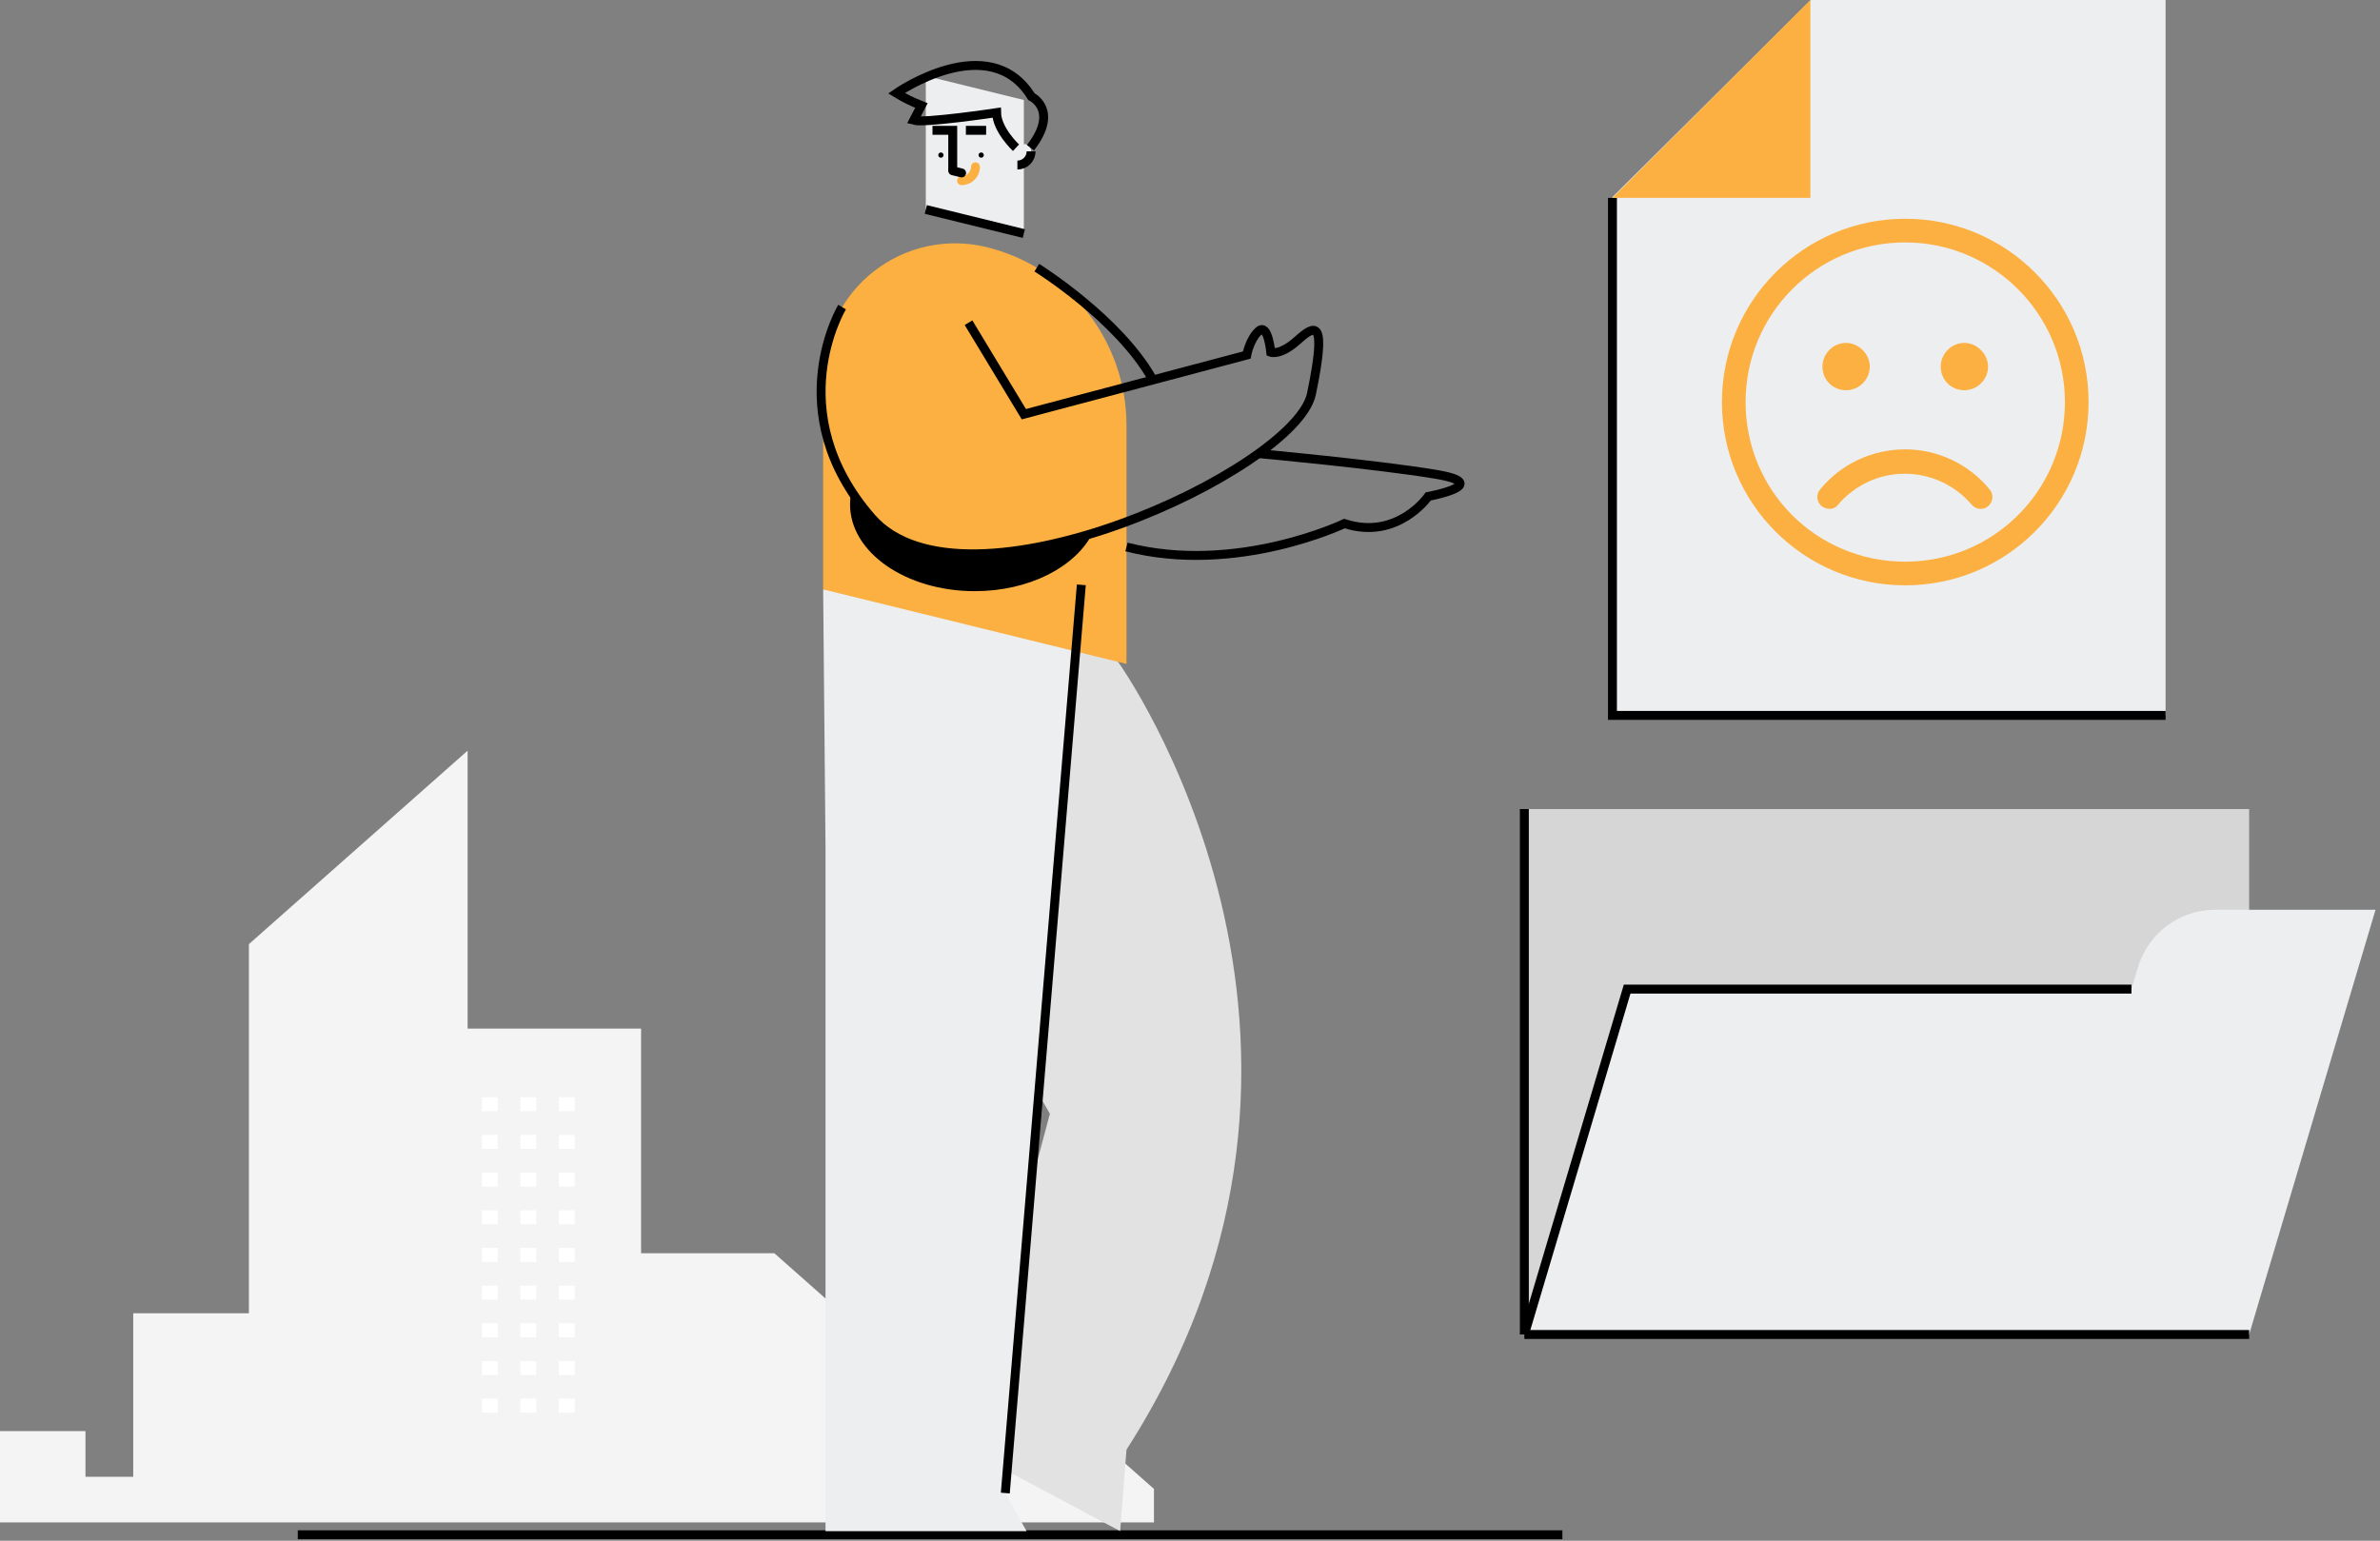 <svg width="400" height="259" viewBox="0 0 400 259" fill="none" xmlns="http://www.w3.org/2000/svg">
<rect x="0" y="0" width="400" height="259" fill="#808080" stroke="none"/>
<path d="M262.583 257.993H50.049" stroke="black" stroke-width="1.5"/>
<path d="M184.225 241.691H164.788V233.467H144.929V223.748L130.14 210.665H107.746V172.912H78.591V126.187L41.831 158.707V220.758H22.394V248.244H14.366V240.569H0V255.919H193.943V250.288L184.225 241.691Z" fill="#F4F4F4"/>
<rect width="2.655" height="2.349" transform="matrix(-1 0 0 1 96.578 184.444)" fill="white"/>
<rect width="2.655" height="2.349" transform="matrix(-1 0 0 1 90.117 184.444)" fill="white"/>
<rect width="2.655" height="2.349" transform="matrix(-1 0 0 1 83.655 184.444)" fill="white"/>
<rect width="2.655" height="2.349" transform="matrix(-1 0 0 1 96.578 190.778)" fill="white"/>
<rect width="2.655" height="2.349" transform="matrix(-1 0 0 1 90.117 190.778)" fill="white"/>
<rect width="2.655" height="2.349" transform="matrix(-1 0 0 1 83.655 190.778)" fill="white"/>
<rect width="2.655" height="2.349" transform="matrix(-1 0 0 1 96.578 197.111)" fill="white"/>
<rect width="2.655" height="2.349" transform="matrix(-1 0 0 1 90.117 197.111)" fill="white"/>
<rect width="2.655" height="2.349" transform="matrix(-1 0 0 1 83.655 197.111)" fill="white"/>
<rect width="2.655" height="2.349" transform="matrix(-1 0 0 1 96.578 203.445)" fill="white"/>
<rect width="2.655" height="2.349" transform="matrix(-1 0 0 1 90.117 203.445)" fill="white"/>
<rect width="2.655" height="2.349" transform="matrix(-1 0 0 1 83.655 203.445)" fill="white"/>
<rect width="2.655" height="2.349" transform="matrix(-1 0 0 1 96.578 209.779)" fill="white"/>
<rect width="2.655" height="2.349" transform="matrix(-1 0 0 1 90.117 209.779)" fill="white"/>
<rect width="2.655" height="2.349" transform="matrix(-1 0 0 1 83.655 209.779)" fill="white"/>
<rect width="2.655" height="2.349" transform="matrix(-1 0 0 1 96.578 216.113)" fill="white"/>
<rect width="2.655" height="2.349" transform="matrix(-1 0 0 1 90.117 216.113)" fill="white"/>
<rect width="2.655" height="2.349" transform="matrix(-1 0 0 1 83.655 216.113)" fill="white"/>
<rect width="2.655" height="2.349" transform="matrix(-1 0 0 1 96.578 222.447)" fill="white"/>
<rect width="2.655" height="2.349" transform="matrix(-1 0 0 1 90.117 222.447)" fill="white"/>
<rect width="2.655" height="2.349" transform="matrix(-1 0 0 1 83.655 222.447)" fill="white"/>
<rect width="2.655" height="2.349" transform="matrix(-1 0 0 1 96.578 228.781)" fill="white"/>
<rect width="2.655" height="2.349" transform="matrix(-1 0 0 1 90.117 228.781)" fill="white"/>
<rect width="2.655" height="2.349" transform="matrix(-1 0 0 1 83.655 228.781)" fill="white"/>
<rect width="2.655" height="2.349" transform="matrix(-1 0 0 1 96.578 235.114)" fill="white"/>
<rect width="2.655" height="2.349" transform="matrix(-1 0 0 1 90.117 235.114)" fill="white"/>
<rect width="2.655" height="2.349" transform="matrix(-1 0 0 1 83.655 235.114)" fill="white"/>
<path d="M187.909 111.255C187.909 111.255 233.554 174.714 189.328 243.684L188.257 257.384L161.538 243.146L176.451 187.222L155.635 150.947L170.642 102.481" fill="#E2E2E2"/>
<path d="M181.735 98.311L138.345 99.073L138.742 142.428V257.384H172.531L168.958 250.982L181.735 98.311Z" fill="#EDEEEF"/>
<path d="M155.596 21.907V35.211L172.077 39.262V16.811L155.596 12.76V21.907Z" fill="#EDEEEF"/>
<path d="M164.906 26.51C164.663 26.51 164.465 26.313 164.465 26.07C164.465 25.826 164.663 25.629 164.906 25.629C165.149 25.629 165.347 25.826 165.347 26.07C165.347 26.313 165.149 26.51 164.906 26.51Z" fill="black"/>
<path d="M158.138 26.51C157.894 26.51 157.697 26.313 157.697 26.07C157.697 25.826 157.894 25.629 158.138 25.629C158.381 25.629 158.578 25.826 158.578 26.07C158.578 26.313 158.381 26.51 158.138 26.51Z" fill="black"/>
<path d="M160.123 28.698V21.907H156.721" stroke="black" stroke-width="1.5"/>
<path d="M165.736 21.907H162.334" stroke="black" stroke-width="1.5"/>
<path d="M156.192 20.796H156.192" stroke="black" stroke-width="1.5"/>
<path d="M170.991 25.387V27.745C171.602 27.745 172.188 27.503 172.62 27.071C173.052 26.639 173.295 26.053 173.295 25.442C173.295 25.371 173.291 25.301 173.285 25.232C173.156 23.802 170.991 23.951 170.991 25.387Z" fill="#EDEEEF"/>
<path d="M170.991 27.745C171.602 27.745 172.188 27.502 172.62 27.07C173.052 26.639 173.295 26.053 173.295 25.442" stroke="black" stroke-width="1.5"/>
<path d="M161.611 30.372C162.899 30.372 163.942 29.329 163.942 28.041" stroke="#FBB041" stroke-width="1.5" stroke-linecap="round" stroke-linejoin="round"/>
<path d="M155.596 35.211L172.077 39.262" stroke="black" stroke-width="1.5"/>
<path d="M160.123 28.704L161.611 29.069" stroke="black" stroke-width="1.5" stroke-linecap="round"/>
<path d="M170.755 24.834C170.755 24.834 167.544 21.831 167.493 18.931C167.493 18.931 155.376 20.743 153.563 20.225L154.858 17.74C153.402 17.173 151.999 16.48 150.664 15.668C150.664 15.668 166.25 4.794 173.344 16.238C173.344 16.238 178.092 18.517 173.181 24.834" stroke="black" stroke-width="1.5"/>
<path d="M138.345 63.085V99.073L189.328 111.604V71.523C189.328 57.311 179.625 44.935 165.824 41.543H165.824C159.205 39.916 152.206 41.422 146.842 45.627C141.478 49.832 138.345 56.27 138.345 63.085L138.345 63.085Z" fill="#FBB041"/>
<path d="M146.469 87.024C153.498 95.107 168.763 94.222 183.617 89.65C180.742 95.313 172.974 99.373 163.836 99.373C152.254 99.373 142.865 92.852 142.865 84.808C142.865 84.057 142.947 83.307 143.111 82.573C144.123 84.134 145.246 85.622 146.469 87.024Z" fill="black"/>
<path d="M168.958 250.982L181.735 98.311" stroke="black" stroke-width="1.5"/>
<path d="M141.525 51.621C141.525 51.621 130.933 69.159 146.469 87.024C162.005 104.889 217.773 78.946 220.414 66.208C223.055 53.469 221.035 54.557 218.084 57.198C215.132 59.839 213.579 59.217 213.579 59.217C213.579 59.217 213.113 54.246 211.559 55.644C210.006 57.042 209.54 59.683 209.54 59.683L172.077 69.625L162.777 54.246" stroke="black" stroke-width="1.5"/>
<path d="M174.255 44.997C174.255 44.997 188.088 53.608 193.765 63.869" stroke="black" stroke-width="1.5"/>
<path d="M211.508 76.248C211.508 76.248 231.34 78.066 241.282 79.723C251.224 81.38 240.039 83.451 240.039 83.451C240.039 83.451 234.861 90.908 225.955 88.008C225.955 88.008 207.796 96.707 189.328 91.943" stroke="black" stroke-width="1.5"/>
<rect width="121.813" height="88.326" transform="matrix(-1 0 0 1 378.007 136)" fill="#D6D6D6"/>
<path d="M256.194 136V224.326" stroke="black" stroke-width="1.5"/>
<path d="M358.229 166.268L359.312 162.627C361.025 156.871 366.316 152.925 372.322 152.925H399.252L378.007 224.326H256.194L273.469 166.268H358.229Z" fill="#EDEEEF"/>
<path d="M378.007 224.325H256.194" stroke="black" stroke-width="1.5"/>
<path d="M256.194 224.326L273.469 166.268H358.229" stroke="black" stroke-width="1.5"/>
<path d="M314.497 73.348H276.117" stroke="black" stroke-width="1.5"/>
<path d="M314.497 81.451H276.117" stroke="black" stroke-width="1.5"/>
<path d="M314.497 89.98H276.117" stroke="black" stroke-width="1.5"/>
<path d="M314.497 97.656H294.881" stroke="black" stroke-width="1.5"/>
<path d="M363.965 0V120.257H271V33.125L304.346 0H363.965Z" fill="#EDEEEF"/>
<path d="M363.965 120.257H271V33.263" stroke="black" stroke-width="1.5"/>
<path d="M271 33.263L304.263 0V33.263H271Z" fill="#FBB041"/>
<path d="M320.21 36.774C303.19 36.774 289.4 50.564 289.4 67.584C289.4 84.604 303.19 98.394 320.21 98.394C337.23 98.394 351.02 84.604 351.02 67.584C351.02 50.564 337.23 36.774 320.21 36.774ZM320.21 94.418C305.302 94.418 293.375 82.492 293.375 67.584C293.375 52.8 305.302 40.749 320.21 40.749C334.994 40.749 347.045 52.8 347.045 67.584C347.045 82.492 334.994 94.418 320.21 94.418ZM320.21 75.535C314.619 75.535 309.401 78.019 305.923 82.243C305.177 83.113 305.302 84.356 306.171 85.101C307.041 85.722 308.283 85.722 308.904 84.853C311.762 81.498 315.862 79.635 320.086 79.635C324.434 79.635 328.534 81.498 331.391 84.853C332.012 85.598 333.254 85.846 334.124 85.101C334.994 84.356 335.118 83.113 334.373 82.243C330.894 78.019 325.676 75.535 320.21 75.535ZM310.271 65.596C312.383 65.596 314.247 63.857 314.247 61.62C314.247 59.508 312.383 57.645 310.271 57.645C308.035 57.645 306.295 59.508 306.295 61.62C306.295 63.857 308.035 65.596 310.271 65.596ZM330.149 65.596C332.261 65.596 334.124 63.857 334.124 61.62C334.124 59.508 332.261 57.645 330.149 57.645C327.912 57.645 326.173 59.508 326.173 61.62C326.173 63.857 327.912 65.596 330.149 65.596Z" fill="#FBB041"/>
</svg>
